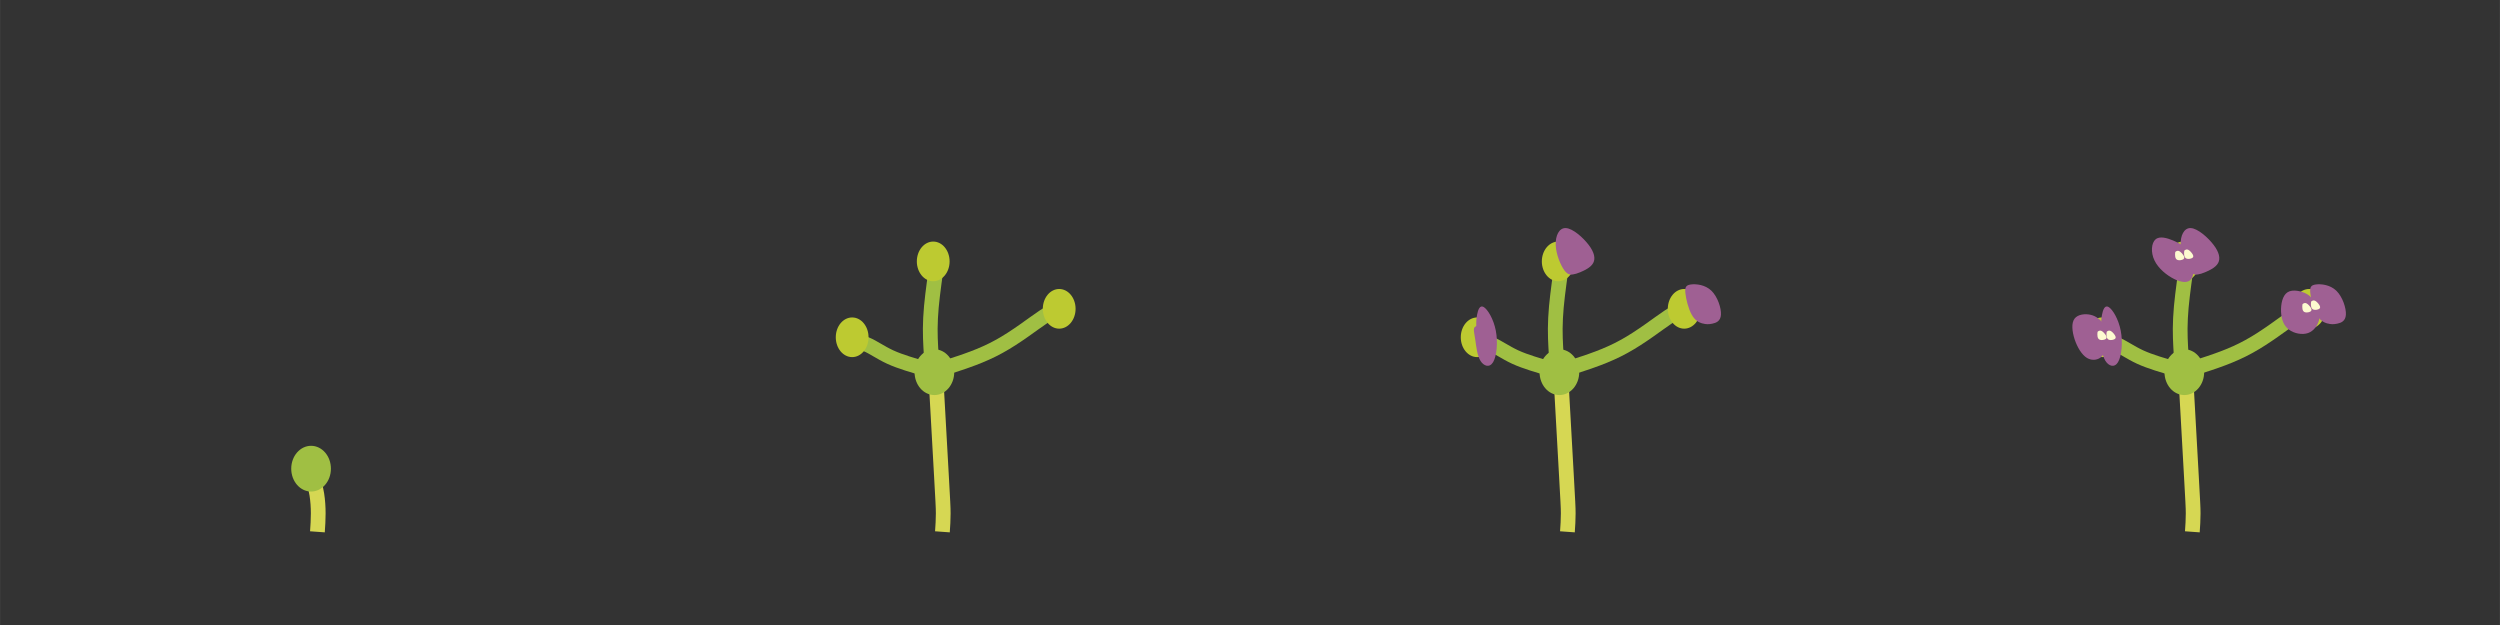<?xml version="1.0" encoding="UTF-8" standalone="no"?>
<!-- Created with Inkscape (http://www.inkscape.org/) -->

<svg
   width="128"
   height="32"
   viewBox="0 0 33.867 8.467"
   version="1.1"
   id="svg1"
   xmlns="http://www.w3.org/2000/svg"
   xmlns:svg="http://www.w3.org/2000/svg">
  <rect x="0" y="0" width="33.867" height="8.467" fill="#333333" stroke="none"/>
  <defs
     id="defs1" />
  <g
     id="g75"
     transform="matrix(-1.062,0,0,1.062,8.731,-0.265)">
    <rect
       style="fill:#bdca31;fill-opacity:0;stroke:none;stroke-width:0.498"
       id="rect74"
       width="7.969"
       height="7.969"
       x="0.249"
       y="0.249" />
    <path
       style="fill:none;stroke:#d6d753;stroke-width:0.2;stroke-dasharray:none"
       d="m 4.299,7.21 c 0.006,-0.083 0.011,-0.165 0.011,-0.251 -1e-7,-0.085 -0.006,-0.174 -0.019,-0.256 -0.014,-0.083 -0.036,-0.16 -0.058,-0.237"
       id="path1"
       transform="matrix(-0.941,0,0,0.941,8.218,0.249)" />
    <ellipse
       style="fill:#a0bf43;stroke:none;stroke-width:0.4;stroke-dasharray:none"
       id="path136"
       cx="4.213"
       cy="6.354"
       rx="0.269"
       ry="0.31"
       transform="matrix(-0.941,0,0,0.941,8.218,0.249)" />
  </g>
  <g
     id="g137"
     transform="matrix(-1.062,0,0,1.062,17.198,-0.265)">
    <rect
       style="fill:#bdca31;fill-opacity:0;stroke:none;stroke-width:0.498"
       id="rect136"
       width="7.969"
       height="7.969"
       x="0.249"
       y="0.249" />
    <path
       style="fill:none;stroke:#d6d753;stroke-width:0.2;stroke-dasharray:none"
       d="m 4.299,7.21 c 0.006,-0.083 0.011,-0.165 0.011,-0.251 -1e-7,-0.085 -0.006,-0.174 -0.023,-0.484 C 4.27,6.164 4.24,5.631 4.21,5.098"
       id="path137"
       transform="matrix(-0.941,0,0,0.941,8.218,0.249)" />
    <ellipse
       style="fill:#a0bf43;stroke:none;stroke-width:0.376;stroke-dasharray:none"
       id="ellipse137"
       cx="-4.275"
       cy="4.997"
       rx="0.253"
       ry="0.292"
       transform="scale(-1,1)" />
    <path
       style="fill:none;stroke:#a0bf43;stroke-width:0.188;stroke-dasharray:none"
       d="m 4.378,4.959 c 0.165,-0.048 0.33,-0.095 0.459,-0.154 0.128,-0.059 0.22,-0.128 0.306,-0.163 0.086,-0.035 0.167,-0.035 0.248,-0.035"
       id="path174" />
    <path
       style="fill:none;stroke:#a0bf43;stroke-width:0.188;stroke-dasharray:none"
       d="M 4.125,4.937 C 3.897,4.864 3.67,4.791 3.45,4.669 3.229,4.548 3.017,4.38 2.885,4.292 2.753,4.204 2.701,4.196 2.65,4.189"
       id="path202" />
    <ellipse
       style="fill:#bdca31;stroke:none;stroke-width:0.188;stroke-dasharray:none"
       id="path212"
       cx="-5.324"
       cy="4.552"
       transform="scale(-1,1)"
       rx="0.209"
       ry="0.253" />
    <ellipse
       style="fill:#bdca31;stroke:none;stroke-width:0.188;stroke-dasharray:none"
       id="ellipse212"
       cx="-2.683"
       cy="4.189"
       transform="scale(-1,1)"
       rx="0.209"
       ry="0.253" />
    <path
       style="fill:none;stroke:#a0bf43;stroke-width:0.188;stroke-dasharray:none;stroke-opacity:1"
       d="m 4.312,4.904 c 0,-0.029 0,-0.059 0.005,-0.154 0.005,-0.095 0.017,-0.257 0.007,-0.442 C 4.315,4.123 4.286,3.914 4.257,3.705"
       id="path213" />
    <ellipse
       style="fill:#bdca31;stroke:none;stroke-width:0.188;stroke-dasharray:none"
       id="ellipse234"
       cx="-4.29"
       cy="3.584"
       transform="scale(-1,1)"
       rx="0.209"
       ry="0.253" />
  </g>
  <g
     id="g238"
     transform="matrix(-1.062,0,0,1.062,25.665,-0.265)">
    <rect
       style="fill:#bdca31;fill-opacity:0;stroke:none;stroke-width:0.498"
       id="rect234"
       width="7.969"
       height="7.969"
       x="0.249"
       y="0.249" />
    <path
       style="fill:none;stroke:#d6d753;stroke-width:0.2;stroke-dasharray:none"
       d="m 4.299,7.21 c 0.006,-0.083 0.011,-0.165 0.011,-0.251 -1e-7,-0.085 -0.006,-0.174 -0.023,-0.484 C 4.27,6.164 4.24,5.631 4.21,5.098"
       id="path234"
       transform="matrix(-0.941,0,0,0.941,8.218,0.249)" />
    <ellipse
       style="fill:#a0bf43;stroke:none;stroke-width:0.376;stroke-dasharray:none"
       id="ellipse235"
       cx="-4.275"
       cy="4.997"
       rx="0.253"
       ry="0.292"
       transform="scale(-1,1)" />
    <path
       style="fill:none;stroke:#a0bf43;stroke-width:0.188;stroke-dasharray:none"
       d="m 4.378,4.959 c 0.165,-0.048 0.33,-0.095 0.459,-0.154 0.128,-0.059 0.22,-0.128 0.306,-0.163 0.086,-0.035 0.167,-0.035 0.248,-0.035"
       id="path235" />
    <path
       style="fill:none;stroke:#a0bf43;stroke-width:0.188;stroke-dasharray:none"
       d="M 4.125,4.937 C 3.897,4.864 3.67,4.791 3.45,4.669 3.229,4.548 3.017,4.38 2.885,4.292 2.753,4.204 2.701,4.196 2.65,4.189"
       id="path236" />
    <ellipse
       style="fill:#bdca31;stroke:none;stroke-width:0.188;stroke-dasharray:none"
       id="ellipse236"
       cx="-5.324"
       cy="4.552"
       transform="scale(-1,1)"
       rx="0.209"
       ry="0.253" />
    <ellipse
       style="fill:#bdca31;stroke:none;stroke-width:0.188;stroke-dasharray:none"
       id="ellipse237"
       cx="-2.683"
       cy="4.189"
       transform="scale(-1,1)"
       rx="0.209"
       ry="0.253" />
    <path
       style="fill:none;stroke:#a0bf43;stroke-width:0.188;stroke-dasharray:none;stroke-opacity:1"
       d="m 4.312,4.904 c 0,-0.029 0,-0.059 0.005,-0.154 0.005,-0.095 0.017,-0.257 0.007,-0.442 C 4.315,4.123 4.286,3.914 4.257,3.705"
       id="path237" />
    <ellipse
       style="fill:#bdca31;stroke:none;stroke-width:0.188;stroke-dasharray:none"
       id="ellipse238"
       cx="-4.29"
       cy="3.584"
       transform="scale(-1,1)"
       rx="0.209"
       ry="0.253" />
    <path
       style="fill:#9f6093;stroke:none;stroke-width:0.188;stroke-dasharray:none;stroke-opacity:1"
       d="m 5.336,4.387 c 0,-0.022 0,-0.066 -0.011,-0.123 -0.011,-0.057 -0.033,-0.127 -0.083,-0.099 -0.05,0.028 -0.127,0.152 -0.156,0.303 -0.029,0.15 -0.011,0.326 0.035,0.402 0.046,0.075 0.119,0.05 0.161,-0.018 0.042,-0.068 0.053,-0.178 0.064,-0.255 0.011,-0.077 0.022,-0.121 0.02,-0.147 -0.002,-0.026 -0.017,-0.033 -0.024,-0.037 -0.007,-0.004 -0.007,-0.004 -0.007,-0.026 z"
       id="path269" />
    <path
       style="fill:#9f6093;stroke:none;stroke-width:0.188;stroke-dasharray:none;stroke-opacity:1"
       d="m 4.213,3.696 c 0.047,-0.065 0.104,-0.2 0.109,-0.319 0.005,-0.119 -0.042,-0.223 -0.13,-0.218 -0.088,0.005 -0.218,0.119 -0.291,0.215 -0.073,0.096 -0.088,0.174 -0.057,0.231 0.031,0.057 0.109,0.093 0.158,0.114 0.049,0.021 0.07,0.026 0.099,0.031 0.029,0.005 0.065,0.01 0.112,-0.054 z"
       id="path271" />
    <path
       style="fill:#9f6093;stroke:none;stroke-width:0.188;stroke-dasharray:none;stroke-opacity:1"
       d="m 2.451,4.376 c 0.044,-0.013 0.096,-0.039 0.137,-0.114 0.042,-0.075 0.073,-0.2 0.08,-0.275 0.008,-0.075 -0.008,-0.101 -0.073,-0.109 -0.065,-0.008 -0.179,0.003 -0.259,0.08 -0.08,0.078 -0.127,0.223 -0.122,0.306 0.005,0.083 0.062,0.104 0.109,0.114 0.047,0.01 0.083,0.01 0.127,-0.003 z"
       id="path273" />
  </g>
  <g
     id="g281"
     transform="matrix(-1.062,0,0,1.062,34.131,-0.265)">
    <rect
       style="fill:#bdca31;fill-opacity:0;stroke:none;stroke-width:0.498"
       id="rect275"
       width="7.969"
       height="7.969"
       x="0.249"
       y="0.249" />
    <path
       style="fill:none;stroke:#d6d753;stroke-width:0.2;stroke-dasharray:none"
       d="m 4.299,7.21 c 0.006,-0.083 0.011,-0.165 0.011,-0.251 -1e-7,-0.085 -0.006,-0.174 -0.023,-0.484 C 4.27,6.164 4.24,5.631 4.21,5.098"
       id="path275"
       transform="matrix(-0.941,0,0,0.941,8.218,0.249)" />
    <ellipse
       style="fill:#a0bf43;stroke:none;stroke-width:0.376;stroke-dasharray:none"
       id="ellipse275"
       cx="-4.275"
       cy="4.997"
       rx="0.253"
       ry="0.292"
       transform="scale(-1,1)" />
    <path
       style="fill:none;stroke:#a0bf43;stroke-width:0.188;stroke-dasharray:none"
       d="m 4.378,4.959 c 0.165,-0.048 0.33,-0.095 0.459,-0.154 0.128,-0.059 0.22,-0.128 0.306,-0.163 0.086,-0.035 0.167,-0.035 0.248,-0.035"
       id="path276" />
    <path
       style="fill:none;stroke:#a0bf43;stroke-width:0.188;stroke-dasharray:none"
       d="M 4.125,4.937 C 3.897,4.864 3.67,4.791 3.45,4.669 3.229,4.548 3.017,4.38 2.885,4.292 2.753,4.204 2.701,4.196 2.65,4.189"
       id="path277" />
    <ellipse
       style="fill:#bdca31;stroke:none;stroke-width:0.188;stroke-dasharray:none"
       id="ellipse277"
       cx="-5.324"
       cy="4.552"
       transform="scale(-1,1)"
       rx="0.209"
       ry="0.253" />
    <ellipse
       style="fill:#bdca31;stroke:none;stroke-width:0.188;stroke-dasharray:none"
       id="ellipse278"
       cx="-2.683"
       cy="4.189"
       transform="scale(-1,1)"
       rx="0.209"
       ry="0.253" />
    <path
       style="fill:none;stroke:#a0bf43;stroke-width:0.188;stroke-dasharray:none;stroke-opacity:1"
       d="m 4.312,4.904 c 0,-0.029 0,-0.059 0.005,-0.154 0.005,-0.095 0.017,-0.257 0.007,-0.442 C 4.315,4.123 4.286,3.914 4.257,3.705"
       id="path278" />
    <ellipse
       style="fill:#bdca31;stroke:none;stroke-width:0.188;stroke-dasharray:none"
       id="ellipse279"
       cx="-4.29"
       cy="3.584"
       transform="scale(-1,1)"
       rx="0.209"
       ry="0.253" />
    <path
       style="fill:#9f6093;stroke:none;stroke-width:0.188;stroke-dasharray:none;stroke-opacity:1"
       d="m 5.336,4.387 c 0,-0.022 0,-0.066 -0.011,-0.123 -0.011,-0.057 -0.033,-0.127 -0.083,-0.099 -0.05,0.028 -0.127,0.152 -0.156,0.303 -0.029,0.15 -0.011,0.326 0.035,0.402 0.046,0.075 0.119,0.05 0.161,-0.018 0.042,-0.068 0.053,-0.178 0.064,-0.255 0.011,-0.077 0.022,-0.121 0.02,-0.147 -0.002,-0.026 -0.017,-0.033 -0.024,-0.037 -0.007,-0.004 -0.007,-0.004 -0.007,-0.026 z"
       id="path279" />
    <path
       style="fill:#9f6093;stroke:none;stroke-width:0.188;stroke-dasharray:none;stroke-opacity:1"
       d="m 4.213,3.696 c 0.047,-0.065 0.104,-0.2 0.109,-0.319 0.005,-0.119 -0.042,-0.223 -0.13,-0.218 -0.088,0.005 -0.218,0.119 -0.291,0.215 -0.073,0.096 -0.088,0.174 -0.057,0.231 0.031,0.057 0.109,0.093 0.158,0.114 0.049,0.021 0.07,0.026 0.099,0.031 0.029,0.005 0.065,0.01 0.112,-0.054 z"
       id="path280" />
    <path
       style="fill:#9f6093;stroke:none;stroke-width:0.188;stroke-dasharray:none;stroke-opacity:1"
       d="m 2.451,4.376 c 0.044,-0.013 0.096,-0.039 0.137,-0.114 0.042,-0.075 0.073,-0.2 0.08,-0.275 0.008,-0.075 -0.008,-0.101 -0.073,-0.109 -0.065,-0.008 -0.179,0.003 -0.259,0.08 -0.08,0.078 -0.127,0.223 -0.122,0.306 0.005,0.083 0.062,0.104 0.109,0.114 0.047,0.01 0.083,0.01 0.127,-0.003 z"
       id="path281" />
    <path
       style="fill:#9f6093;stroke:none;stroke-width:0.188;stroke-dasharray:none;stroke-opacity:1"
       d="m 5.336,4.345 c 0.021,-0.021 0.062,-0.062 0.131,-0.079 0.069,-0.017 0.165,-0.009 0.208,0.048 0.043,0.057 0.032,0.163 -0.001,0.265 -0.034,0.101 -0.091,0.197 -0.158,0.237 -0.067,0.04 -0.145,0.025 -0.188,-0.019 -0.043,-0.044 -0.051,-0.117 -0.051,-0.183 0,-0.066 0.008,-0.126 0.016,-0.166 0.008,-0.04 0.016,-0.061 0.019,-0.071 0.004,-0.01 0.004,-0.01 0.025,-0.031 z"
       id="path317" />
    <path
       style="fill:#9f6093;stroke:none;stroke-width:0.188;stroke-dasharray:none;stroke-opacity:1"
       d="m 4.267,3.399 c 0.026,-0.017 0.078,-0.051 0.152,-0.082 0.074,-0.031 0.17,-0.06 0.223,-0.014 0.053,0.045 0.064,0.165 0.014,0.268 -0.049,0.104 -0.158,0.192 -0.254,0.239 -0.096,0.047 -0.179,0.052 -0.217,-0.003 -0.038,-0.054 -0.03,-0.169 -0.021,-0.237 0.009,-0.069 0.019,-0.092 0.032,-0.11 0.013,-0.018 0.029,-0.031 0.036,-0.038 0.008,-0.006 0.008,-0.006 0.034,-0.023 z"
       id="path319" />
    <path
       style="fill:#9f6093;stroke:none;stroke-width:0.188;stroke-dasharray:none;stroke-opacity:1"
       d="m 2.629,4.102 c 0.006,-0.022 0.019,-0.066 0.083,-0.102 0.064,-0.036 0.178,-0.065 0.245,-0.023 0.067,0.042 0.088,0.153 0.084,0.249 -0.004,0.096 -0.032,0.176 -0.099,0.227 -0.066,0.051 -0.17,0.071 -0.245,0.045 -0.075,-0.026 -0.122,-0.099 -0.139,-0.16 -0.017,-0.061 -0.004,-0.11 0.004,-0.139 0.008,-0.029 0.01,-0.036 0.019,-0.045 0.009,-0.009 0.025,-0.019 0.032,-0.025 0.008,-0.005 0.008,-0.005 0.014,-0.027 z"
       id="path330" />
    <path
       style="fill:#fdfad0;stroke:none;stroke-width:0.188;stroke-dasharray:none;stroke-opacity:1"
       d="m 5.258,4.476 c -0.007,-0.005 -0.022,-0.014 -0.041,-0.006 -0.019,0.008 -0.043,0.034 -0.056,0.055 -0.013,0.021 -0.015,0.038 9.193e-4,0.049 0.016,0.011 0.049,0.017 0.07,0.011 0.021,-0.005 0.03,-0.022 0.034,-0.041 0.004,-0.019 0.002,-0.041 9.175e-4,-0.052 -9.167e-4,-0.011 -9.237e-4,-0.011 -0.008,-0.016 z"
       id="path332" />
    <path
       style="fill:#fdfad0;stroke:none;stroke-width:0.188;stroke-dasharray:none;stroke-opacity:1"
       d="m 5.258,4.476 c -0.007,-0.005 -0.022,-0.014 -0.041,-0.006 -0.019,0.008 -0.043,0.034 -0.056,0.055 -0.013,0.021 -0.015,0.038 9.193e-4,0.049 0.016,0.011 0.049,0.017 0.07,0.011 0.021,-0.005 0.03,-0.022 0.034,-0.041 0.004,-0.019 0.002,-0.041 9.175e-4,-0.052 -9.167e-4,-0.011 -9.237e-4,-0.011 -0.008,-0.016 z"
       id="path334"
       transform="translate(0.116)" />
    <path
       style="fill:#fdfad0;stroke:none;stroke-width:0.188;stroke-dasharray:none;stroke-opacity:1"
       d="m 5.258,4.476 c -0.007,-0.005 -0.022,-0.014 -0.041,-0.006 -0.019,0.008 -0.043,0.034 -0.056,0.055 -0.013,0.021 -0.015,0.038 9.193e-4,0.049 0.016,0.011 0.049,0.017 0.07,0.011 0.021,-0.005 0.03,-0.022 0.034,-0.041 0.004,-0.019 0.002,-0.041 9.175e-4,-0.052 -9.167e-4,-0.011 -9.237e-4,-0.011 -0.008,-0.016 z"
       id="path340"
       transform="translate(-0.875,-1.018)" />
    <path
       style="fill:#fdfad0;stroke:none;stroke-width:0.188;stroke-dasharray:none;stroke-opacity:1"
       d="m 5.258,4.476 c -0.007,-0.005 -0.022,-0.014 -0.041,-0.006 -0.019,0.008 -0.043,0.034 -0.056,0.055 -0.013,0.021 -0.015,0.038 9.193e-4,0.049 0.016,0.011 0.049,0.017 0.07,0.011 0.021,-0.005 0.03,-0.022 0.034,-0.041 0.004,-0.019 0.002,-0.041 9.175e-4,-0.052 -9.167e-4,-0.011 -9.237e-4,-0.011 -0.008,-0.016 z"
       id="path349"
       transform="translate(-0.99,-1.035)" />
    <path
       style="fill:#fdfad0;stroke:none;stroke-width:0.188;stroke-dasharray:none;stroke-opacity:1"
       d="m 5.258,4.476 c -0.007,-0.005 -0.022,-0.014 -0.041,-0.006 -0.019,0.008 -0.043,0.034 -0.056,0.055 -0.013,0.021 -0.015,0.038 9.193e-4,0.049 0.016,0.011 0.049,0.017 0.07,0.011 0.021,-0.005 0.03,-0.022 0.034,-0.041 0.004,-0.019 0.002,-0.041 9.175e-4,-0.052 -9.167e-4,-0.011 -9.237e-4,-0.011 -0.008,-0.016 z"
       id="path354"
       transform="translate(-2.498,-0.352)" />
    <path
       style="fill:#fdfad0;stroke:none;stroke-width:0.188;stroke-dasharray:none;stroke-opacity:1"
       d="m 5.258,4.476 c -0.007,-0.005 -0.022,-0.014 -0.041,-0.006 -0.019,0.008 -0.043,0.034 -0.056,0.055 -0.013,0.021 -0.015,0.038 9.193e-4,0.049 0.016,0.011 0.049,0.017 0.07,0.011 0.021,-0.005 0.03,-0.022 0.034,-0.041 0.004,-0.019 0.002,-0.041 9.175e-4,-0.052 -9.167e-4,-0.011 -9.237e-4,-0.011 -0.008,-0.016 z"
       id="path358"
       transform="translate(-2.608,-0.385)" />
  </g>
</svg>
